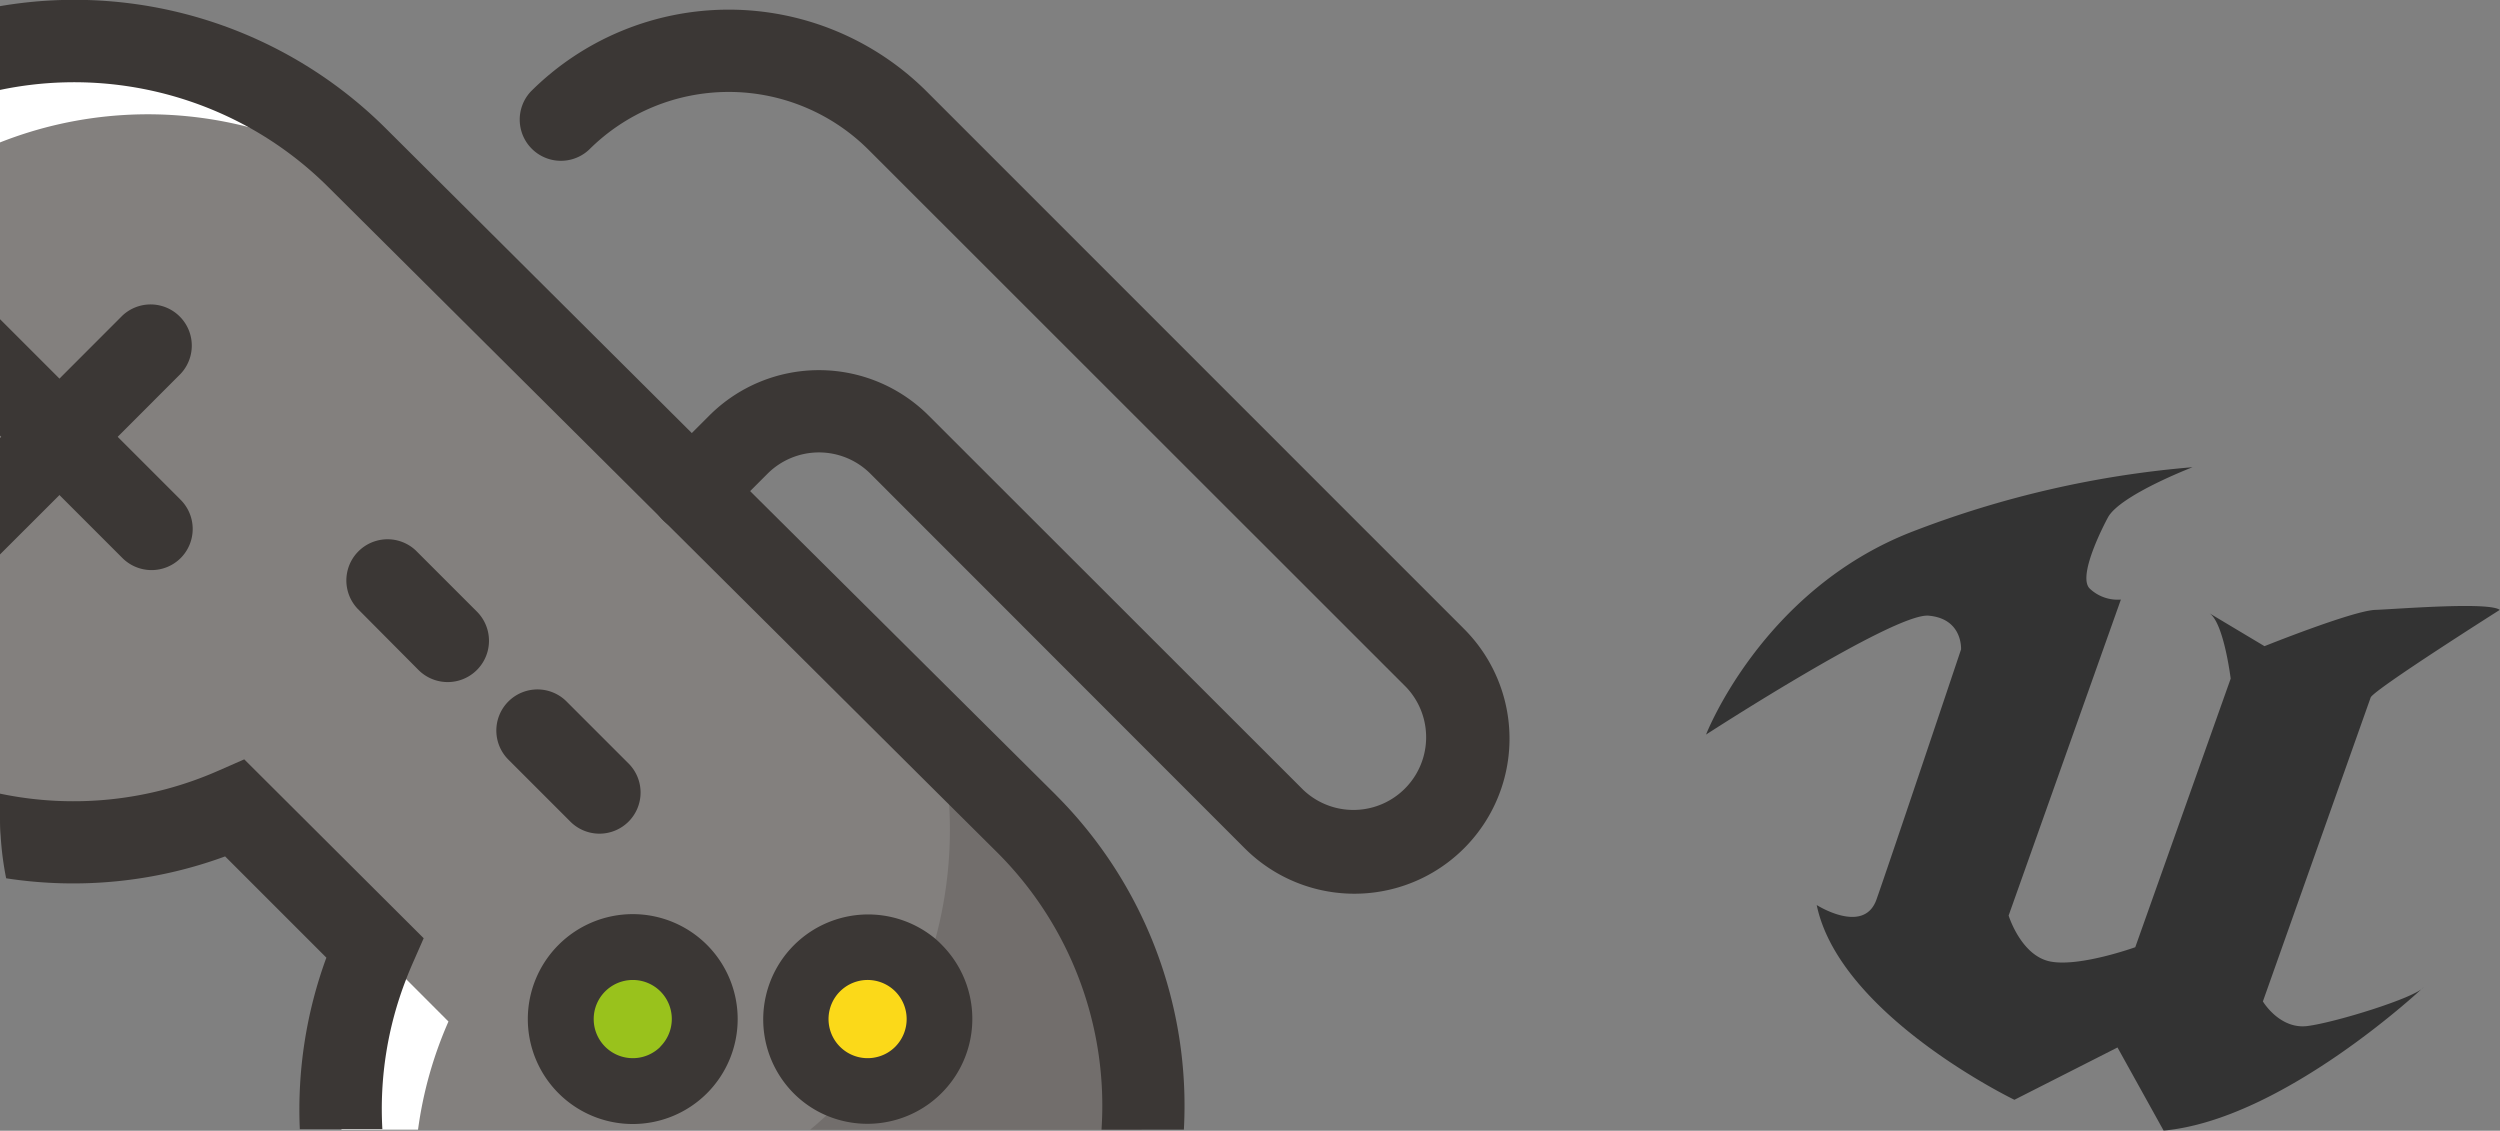 <svg xmlns="http://www.w3.org/2000/svg" viewBox="0 0 406.67 183.93"><rect x="0" y="0" width="406.67" height="183.93" fill="#808080" stroke="none"/><defs><style>.cls-1{fill:#333;}.cls-2{fill:#83807e;}.cls-3{fill:#fff;}.cls-4{fill:#726e6c;}.cls-5{fill:#3b3735;}.cls-6{fill:#99c21c;}.cls-7{fill:#fbd919;}</style></defs><g id="Layer_2" data-name="Layer 2"><g id="Layer_1-2" data-name="Layer 1"><path class="cls-1" d="M277.52,119.49S286.61,96,311,86.51A163.84,163.84,0,0,1,356.66,76s-11.73,4.51-13.75,8.14c0,0-5.14,9.39-3,11.58A6.59,6.59,0,0,0,345,97.53l-18.26,51.4s2,6.51,6.75,7.47,13.85-2.32,13.85-2.32l15.52-43.69s-1.11-9.08-3.45-10.63l8.95,5.35h0s14.35-5.76,18-5.9,18.57-1.36,20.27,0c0,0-20.53,13-21,14.25L368.1,162.9s2.72,4.58,7.26,4,17.56-4.61,18.88-6.31c0,0-22.85,21.55-42.29,23.32l-7.5-13.52-16.77,8.51s-28.42-13.71-32.16-31.68c0,0,7.67,4.89,9.72-.89S319,105.64,319,105.64s.32-5-5.28-5.49S277.52,119.49,277.52,119.49Z"/><path class="cls-2" d="M185.7,183.76H55.55A65.48,65.48,0,0,1,61,154.21L38.23,131.49A65.46,65.46,0,0,1,.1,135.87c-.07-1-.1-2.05-.1-3.09V7.77l1.5-.26c.47-.08,1-.16,1.44-.22,1.55-.22,3.11-.38,4.67-.49L9,6.72A65.52,65.52,0,0,1,26.4,8.24q2.88.64,5.72,1.56c1,.32,2,.67,3,1a64.74,64.74,0,0,1,16.8,9.4c.87.67,1.72,1.37,2.56,2.09q1.89,1.62,3.68,3.41l.28-.29,12,12L108,75l9.47,9.47,35.62,35.62L167,134l-.29.28A65,65,0,0,1,185.7,183.76Z"/><path class="cls-3" d="M70.38,37.4h0l-.29.28a64.85,64.85,0,0,0-29.64-17h0A65.46,65.46,0,0,0,0,23.17V7.77l1.5-.26c.47-.08,1-.16,1.44-.22,1.55-.22,3.11-.38,4.67-.49L9,6.72A65.52,65.52,0,0,1,26.4,8.24q2.88.64,5.72,1.56c1,.32,2,.67,3,1a64.74,64.74,0,0,1,16.8,9.4c.87.67,1.72,1.37,2.56,2.09q1.89,1.62,3.68,3.41l.28-.29Z"/><path class="cls-3" d="M55.55,183.76A65.48,65.48,0,0,1,61,154.21l5.13,5.13,6.82,6.83A65,65,0,0,0,68,183.76Z"/><path class="cls-4" d="M185.7,183.76H131.79c.91-.75,1.78-1.52,2.62-2.3q2.26-2.09,4.22-4.25a63.58,63.58,0,0,0,4.34-5.35,58.56,58.56,0,0,0,4.43-7.11,57.55,57.55,0,0,0,2.87-6.29,59.56,59.56,0,0,0,1.89-5.71,68.23,68.23,0,0,0,2.24-21.81,79.15,79.15,0,0,0-1.34-10.85L167,134l-.29.28A65,65,0,0,1,185.7,183.76Z"/><path class="cls-5" d="M68.09,109,58.15,99a6.7,6.7,0,0,1,9.47-9.47l9.94,9.94A6.7,6.7,0,0,1,68.09,109Z"/><path class="cls-5" d="M92.71,133.58l-9.94-9.94a6.69,6.69,0,1,1,9.46-9.46l9.94,9.94a6.69,6.69,0,1,1-9.46,9.46Z"/><path class="cls-5" d="M29.39,60.8,19.14,71.06,9.67,80.53,0,90.19V71.25l.2-.19,9.47-9.47L19.92,51.33a6.7,6.7,0,0,1,9.47,9.47Z"/><path class="cls-5" d="M29.39,90.78a6.71,6.71,0,0,1-9.47,0L0,70.86V51.92L29.39,81.31A6.71,6.71,0,0,1,29.39,90.78Z"/><circle class="cls-6" cx="102.9" cy="165.77" r="11.72" transform="translate(-87.08 121.32) rotate(-45)"/><circle class="cls-7" cx="141.13" cy="165.77" r="11.72" transform="translate(-75.88 148.35) rotate(-45)"/><path class="cls-5" d="M115,153.7a17.07,17.07,0,1,0,0,24.14A17.08,17.08,0,0,0,115,153.7Zm-7.57,16.57a6.36,6.36,0,1,1,0-9A6.36,6.36,0,0,1,107.4,170.27Z"/><path class="cls-5" d="M153.2,153.7a13.13,13.13,0,0,0-1-.95,17.07,17.07,0,0,0-23.1,25.09,16.78,16.78,0,0,0,5.35,3.62A17.07,17.07,0,0,0,153.2,153.7Zm-7.57,16.57a6.26,6.26,0,0,1-2.66,1.59,6.36,6.36,0,1,1,2.66-10.59,6.39,6.39,0,0,1,0,9Z"/><path class="cls-5" d="M107.83,84.61a6.68,6.68,0,0,1,0-9.46l7.56-7.56a25.23,25.23,0,0,1,35.66,0L212,128.49a11.83,11.83,0,0,0,16.73-16.72L141.27,24.35a32.18,32.18,0,0,0-45.45,0,6.7,6.7,0,0,1-9.47-9.47,45.59,45.59,0,0,1,64.39,0l87.41,87.42A25.22,25.22,0,1,1,202.49,138L141.58,77.05a11.84,11.84,0,0,0-16.72,0l-7.56,7.56A6.69,6.69,0,0,1,107.83,84.61Z"/><path class="cls-5" d="M39.73,123.52l-4.19,1.84A58.37,58.37,0,0,1,0,129.1v3.68c0,1,0,2.07.1,3.09a50.73,50.73,0,0,0,.9,7,71.64,71.64,0,0,0,35.62-3.56l16.47,16.47a71.78,71.78,0,0,0-4.32,27.89c.73,0,1.47,0,2.21,0H62.2a58.13,58.13,0,0,1,3.88-24.42c.31-.82.65-1.63,1-2.44l1.84-4.19Zm132,5.76L122,79.87l-9.49-9.45L62.87,21A71.8,71.8,0,0,0,0,1V14.63a58.73,58.73,0,0,1,40.44,6.06h0a58.34,58.34,0,0,1,13,9.78l54.42,54.13,46.57,46.33,7.87,7.82a58.17,58.17,0,0,1,16.88,45h13.4A71.49,71.49,0,0,0,171.72,129.28Z"/></g></g></svg>